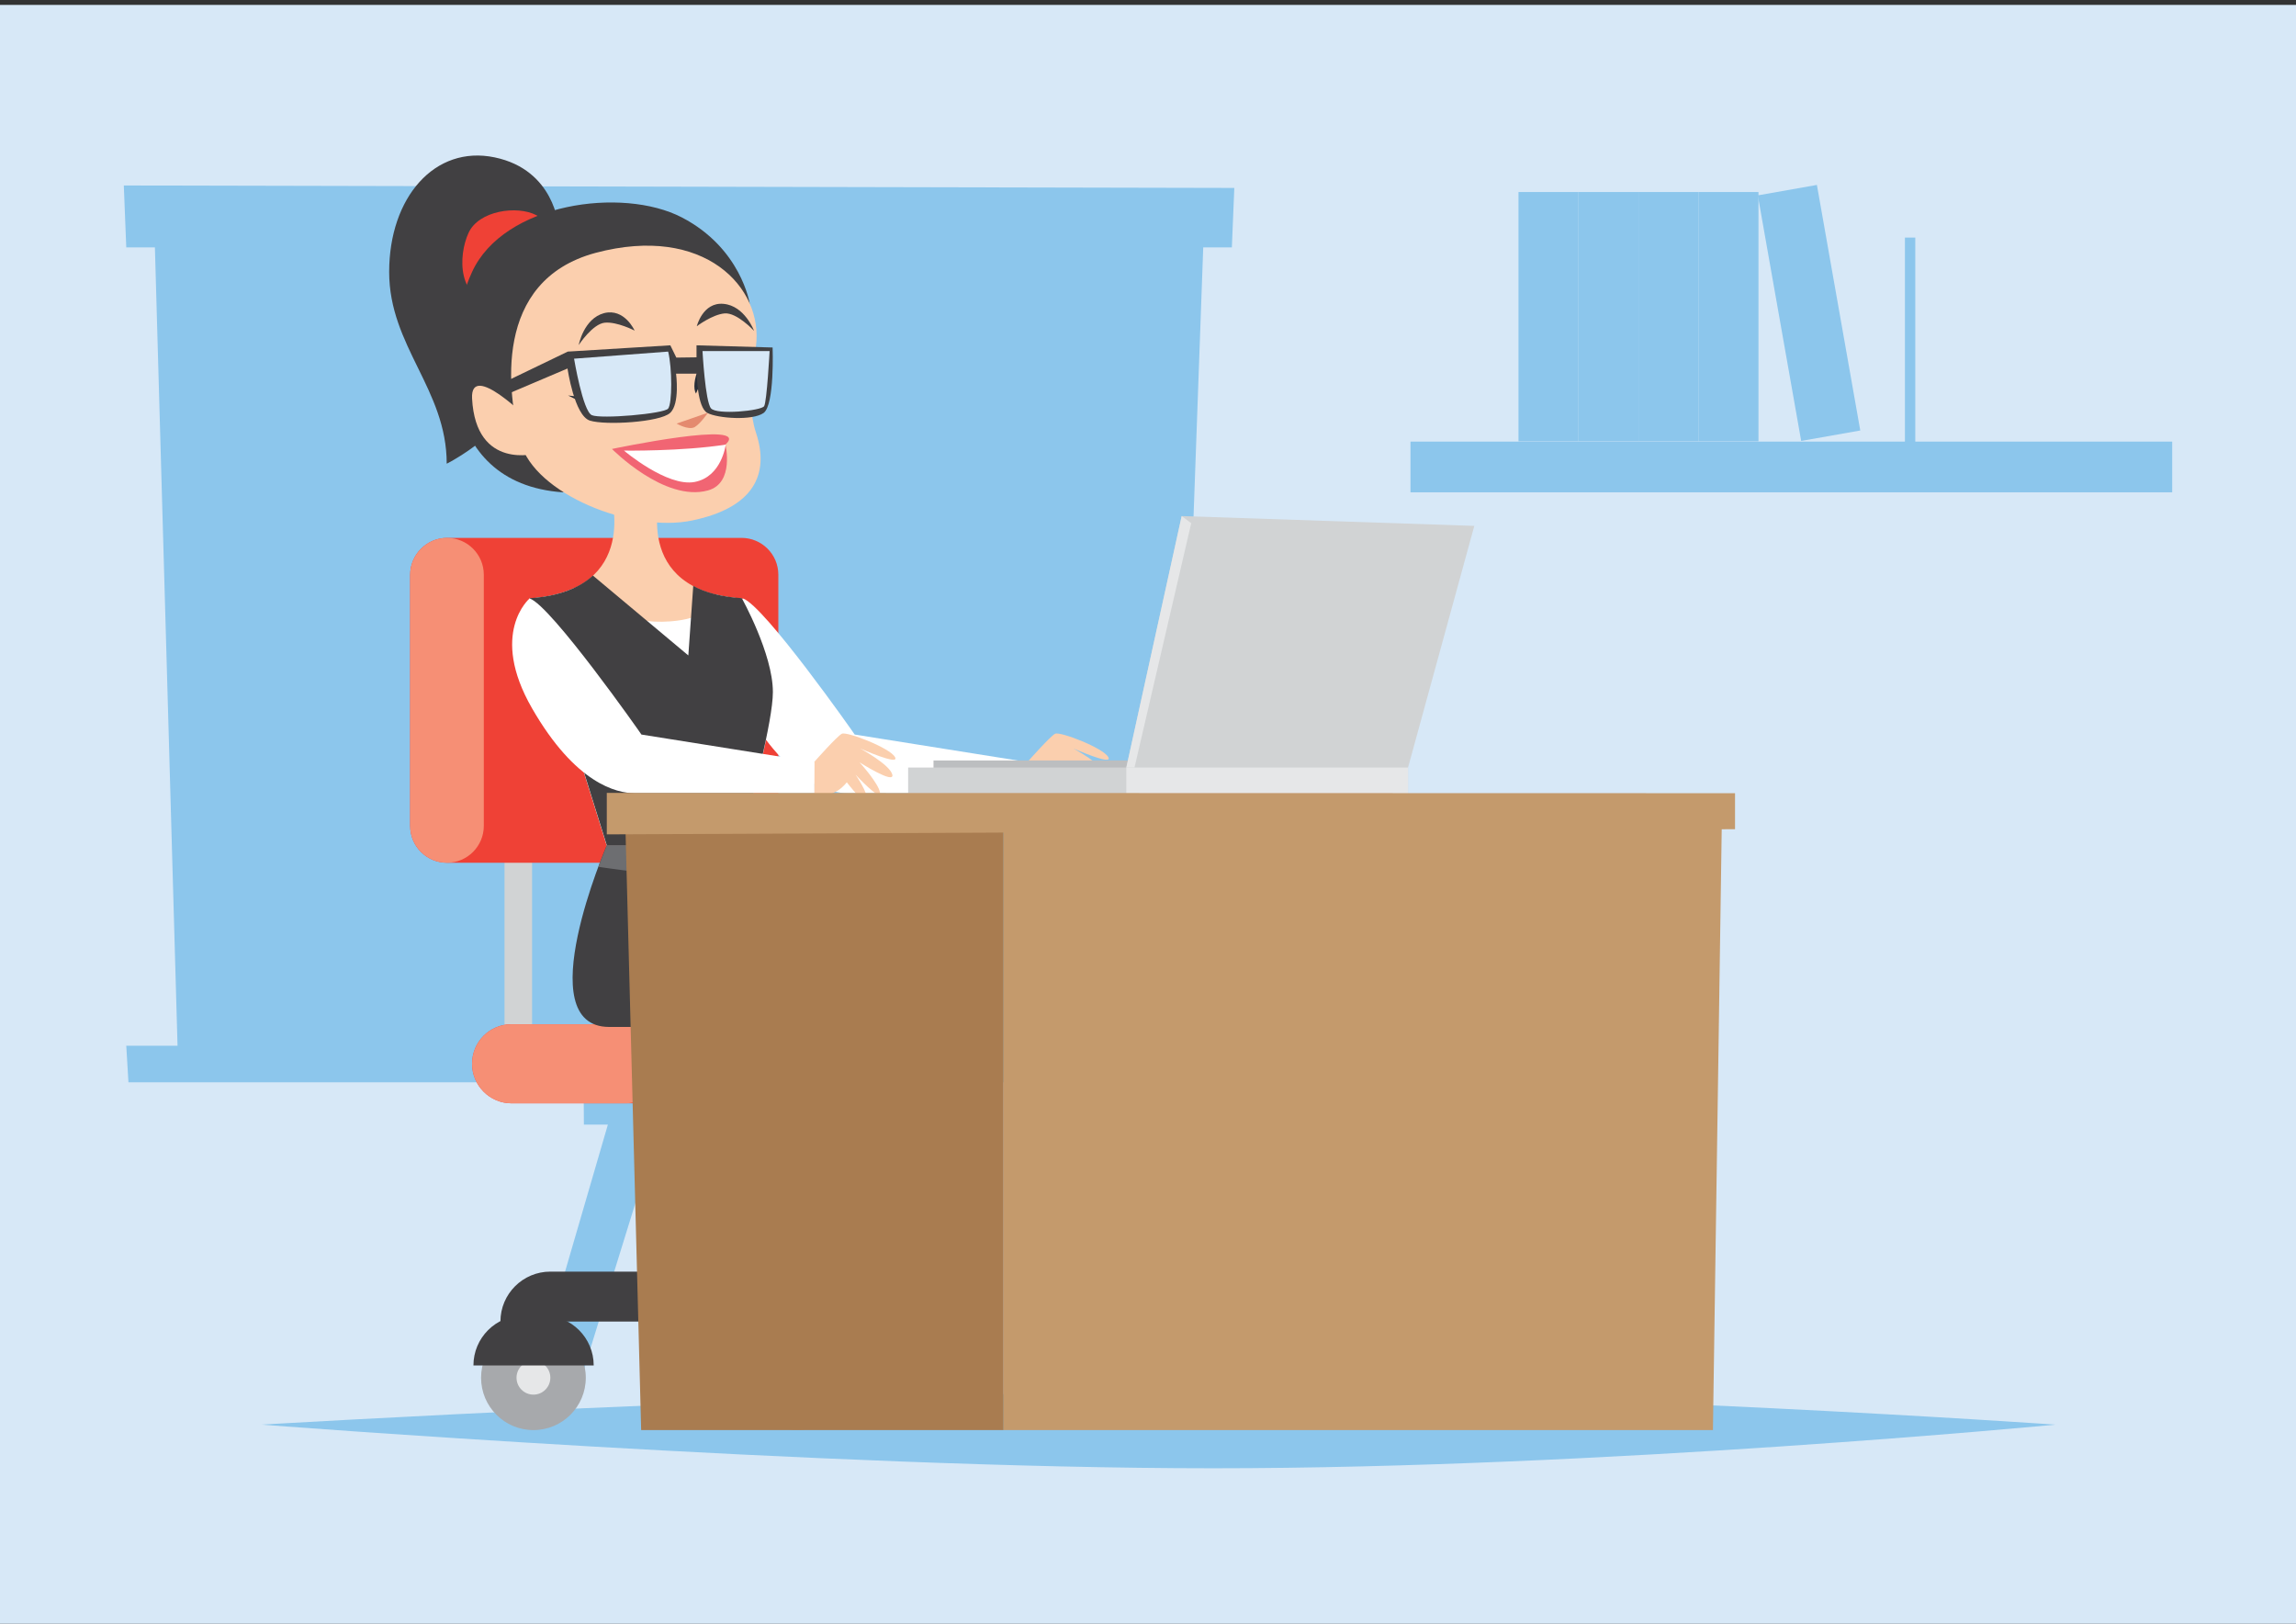 <?xml version="1.0" encoding="utf-8"?>
<!-- Generator: Adobe Illustrator 18.0.0, SVG Export Plug-In . SVG Version: 6.00 Build 0)  -->
<!DOCTYPE svg PUBLIC "-//W3C//DTD SVG 1.1//EN" "http://www.w3.org/Graphics/SVG/1.1/DTD/svg11.dtd">
<svg version="1.1" id="Layer_1" xmlns="http://www.w3.org/2000/svg" xmlns:xlink="http://www.w3.org/1999/xlink" x="0px" y="0px"
	 width="841.9px" height="595.3px" viewBox="0 0 841.9 595.3" enable-background="new 0 0 841.9 595.3" xml:space="preserve">
<rect x="0" y="0" width="841.9" height="595.3" fill="#333333" stroke="none"/>
<g>
	<rect y="1.8" fill="#D7E8F7" width="841.9" height="593.5"/>
	<g>
		<g>
			<g>
				<g>
					<rect x="556.8" y="70.4" fill="#8CC6EC" width="22" height="91.4"/>
				</g>
				<g>
					<rect x="578.8" y="70.4" fill="#8CC6EC" width="22" height="91.4"/>
				</g>
				<g>
					<rect x="600.8" y="70.4" fill="#8CC6EC" width="22" height="91.4"/>
				</g>
				<g>
					<rect x="622.8" y="70.4" fill="#8CC6EC" width="22" height="91.4"/>
				</g>
				<g>
					
						<rect x="617.9" y="103.9" transform="matrix(-0.174 -0.985 0.985 -0.174 665.632 788.365)" fill="#8CC6EC" width="91.4" height="22"/>
				</g>
			</g>
			<rect x="698.5" y="87.1" fill="#8CC6EC" width="3.8" height="80.7"/>
			<rect x="517.2" y="161.9" fill="#8CC6EC" width="279.3" height="18.6"/>
		</g>
		<polygon fill="#8CC6EC" points="451.7,90.7 452.6,68.9 45.4,68 46.3,90.7 56.8,90.7 65.1,383.4 46.3,383.4 47.1,396.8 214,396.8 
			214.1,412.3 222.9,412.3 189.4,527.3 206.3,527.3 241.9,412.3 256,412.3 291.6,527.3 308.5,527.3 275.1,412.3 283.9,412.3 
			284,396.8 450.8,396.8 451.7,382.3 430.7,382.3 441.2,90.7 		"/>
	</g>
	<g>
		<path fill="#8CC6EC" d="M95.9,522.3c0,0,200.2-12,343.2-12s314.6,12,314.6,12s-165.9,16-308.8,16
			C301.8,538.3,95.9,522.3,95.9,522.3z"/>
		<g>
			<g>
				<g>
					<g>
						<g>
							<path fill="#414042" d="M183.5,484.5L183.5,484.5l121.5,0v0c0-10.1-8.2-18.3-18.3-18.3h-84.9
								C191.7,466.2,183.5,474.4,183.5,484.5z"/>
							<g>
								<g>
									<circle fill="#A7A9AC" cx="195.6" cy="505.1" r="19.2"/>
									<circle fill="#E6E7E8" cx="195.6" cy="505.1" r="6.2"/>
								</g>
								<path fill="#414042" d="M173.6,500.6L173.6,500.6l44.1,0v0c0-10.1-8.2-18.3-18.3-18.3h-7.5
									C181.8,482.3,173.6,490.5,173.6,500.6z"/>
							</g>
							<g>
								<g>
									<circle fill="#A7A9AC" cx="292.3" cy="505.1" r="19.2"/>
									<circle fill="#E6E7E8" cx="292.3" cy="505.1" r="6.2"/>
								</g>
								<path fill="#414042" d="M270.2,500.6L270.2,500.6l44.1,0v0c0-10.1-8.2-18.3-18.3-18.3h-7.5
									C278.4,482.3,270.2,490.5,270.2,500.6z"/>
							</g>
						</g>
						<rect x="237.9" y="401.3" fill="#414042" width="12" height="72.1"/>
					</g>
					<g>
						<rect x="185" y="301" fill="#D1D3D4" width="10.1" height="89"/>
						<rect x="251.2" y="301" fill="#D1D3D4" width="10.1" height="89"/>
					</g>
					<g>
						<path fill="#EF4136" d="M173.1,390L173.1,390c0,8,6.5,14.5,14.5,14.5h112.4c8,0,14.5-6.5,14.5-14.5v0c0-8-6.5-14.5-14.5-14.5
							H187.6C179.5,375.5,173.1,382,173.1,390z"/>
						<path fill="#F68F75" d="M173.1,390L173.1,390c0,8,6.5,14.5,14.5,14.5h41.8c8,0,14.5-6.5,14.5-14.5v0c0-8-6.5-14.5-14.5-14.5
							h-41.8C179.5,375.5,173.1,382,173.1,390z"/>
					</g>
					<path fill="#EF4136" d="M150.4,210.7v92.1c0,7.5,6.1,13.5,13.5,13.5h108c7.5,0,13.5-6.1,13.5-13.5v-92.1
						c0-7.5-6.1-13.5-13.5-13.5h-108C156.5,197.2,150.4,203.3,150.4,210.7z"/>
					<path fill="#F68F75" d="M150.4,210.7v92.1c0,7.5,6.1,13.5,13.5,13.5h0c7.5,0,13.5-6.1,13.5-13.5v-92.1
						c0-7.5-6.1-13.5-13.5-13.5h0C156.5,197.2,150.4,203.3,150.4,210.7z"/>
				</g>
				<g>
					<path fill="#FBCFAE" d="M376.8,279.3c0,0,8.3-9.4,10.1-10.3c1.8-0.9,17.7,5.2,19.5,8.6c1.8,3.3-12.8-3.2-12.8-3.2
						s10.9,5.9,11.8,9.6c0.9,3.7-12-4.5-12-4.5s7.1,7.8,7.5,11.2c0.4,3.4-9-6.7-9-6.7s4.6,6.6,4.3,9.4c-0.3,2.8-7.5-6.6-7.5-6.6
						s-4.8,6.8-12.1,4L376.8,279.3z"/>
					<path fill="#FFFFFF" d="M272.4,219.4c0,0-15,12.7,0.9,40.3s31,31.1,37.6,31.1c6.7,0,65.9,0,65.9,0v-11.4l-63.4-10.1
						C313.4,269.2,280.2,221.9,272.4,219.4z"/>
					<g>
						<path fill="#F69C9B" d="M340.7,339.7l-60.2-13.9v42h52.4c-4.9,14.5-6.8,37.3,5,70.7c0,0-4.1,16.2-4.4,24.9
							c-0.3,8.7,23.4,15.6,23.4,15.6l-7.2-43.6l10.6-66.5C362.5,355.5,353.9,342.8,340.7,339.7z"/>
						<path fill="#282F39" d="M354,461.8c-7.2,0.9-10.7,4-10.7,4l-9.2-9c-0.4,2.4-0.6,4.7-0.7,6.6c-0.3,8.7,23.4,15.6,23.4,15.6
							L354,461.8z"/>
					</g>
					<g>
						<path fill="#FBCFAE" d="M331.1,343.6L271,329.7v42h52.4c-4.9,14.5-6.8,37.3,5,70.7c0,0-4.1,16.2-4.4,24.9
							c-0.3,8.7,23.4,15.6,23.4,15.6l-7.2-43.6l10.6-66.5C352.9,359.4,344.3,346.7,331.1,343.6z"/>
						<path fill="#282F39" d="M344.5,465.8c-7.2,0.9-10.7,4-10.7,4l-9.2-9c-0.4,2.4-0.6,4.7-0.7,6.6c-0.3,8.7,23.4,15.6,23.4,15.6
							L344.5,465.8z"/>
					</g>
					<g>
						<path fill="#414042" d="M204.8,83c0,0-1.4-20.7-23.4-25.3s-38.7,14.7-38.7,42s21.1,43,21.1,70.3C163.9,170,218.9,143,204.8,83
							z"/>
						<path fill="#EF4136" d="M204.8,89.1c0,0-1-6.6-8.1-10.2c-7.1-3.7-21.2-1.7-24.9,6.5c-3.8,8.2-4.4,25.1,10.8,26.2L204.8,89.1z"
							/>
						<path fill="#414042" d="M274.9,111.3c0,0-3.1-20.3-24.9-31.6s-65.3-5.3-76.9,20s-13.5,77.6,33.4,80.8L274.9,111.3z"/>
						<path fill="#FBCFAE" d="M277.2,126.9c0,0-4.3,18.8,0,31.7c5.1,15.4-0.9,27.5-23.3,32.2c-22.4,4.7-57.9-9.8-63-28.5
							c-4.9-18-10.4-59.4,27.5-69.6C258.3,82.1,280,105.5,277.2,126.9z"/>
						<g>
							<g>
								<g>
									<path fill="#282F39" d="M236.5,146c0,0-5.1-8.6-9.8-8.2c-4.7,0.4-8.6,12-8.6,12l-9.8-4.8l8.5,1c0,0,0.2-12.4,7.9-13.7
										C232.3,131,238,142.1,236.5,146z"/>
								</g>
								<g>
									<path fill="#282F39" d="M255.2,144.3c0,0,3.6-9.4,8.2-9.8c4.7-0.4,10.6,10.3,10.6,10.3l8.8-6.4l-8.2,2.1
										c0,0-2.3-11.8-10.1-11.8C256.7,128.9,253.1,140.8,255.2,144.3z"/>
								</g>
							</g>
						</g>
						<path fill="#E48A6F" d="M248.1,155.3l11.5-4c0,0-2.7,4-4.9,5.3C252.4,157.8,248.1,155.3,248.1,155.3z"/>
						<g>
							<g>
								<path fill="#414042" d="M232.7,121.2c0,0-6.4-3.3-10.9-2.9c-4.5,0.4-9.6,8.2-9.6,8.2s1.8-9.7,9.3-11.7
									C229,112.9,232.7,121.2,232.7,121.2z"/>
								<path fill="#414042" d="M255.5,119.6c0,0,5.7-4.3,10.2-4.7c4.5-0.4,10.8,6.4,10.8,6.4s-3.4-9.2-11.2-9.9
									C257.7,110.7,255.5,119.6,255.5,119.6z"/>
							</g>
						</g>
						<g>
							<path fill="#F16573" d="M224.4,164.6c0,0,51.8-10.9,41.6-1.6c0,0,3.4,14.1-6.4,16.8C243.7,184.2,224.4,164.6,224.4,164.6z"/>
							<path fill="#FFFFFF" d="M228.8,165.2c0,0,21.3,0.3,37.3-2.2c0,0-1.4,11.8-11.4,13.7C244.6,178.6,228.8,165.2,228.8,165.2z"/>
						</g>
						<path fill="#FBCFAE" d="M194.1,154c0,0-21.7-21.9-21-7.9c1.4,26.6,23.8,20.1,23.8,20.1L194.1,154z"/>
					</g>
					<path fill="#FBCFAE" d="M272,219.4L272,219.4c-41.1-2.8-29.6-38.9-29.6-38.9h-6.2H230h-6.2c0,0,11.5,36.1-29.6,38.9l0,0
						l28.3,90.6H272C281.3,265.8,272,219.4,272,219.4z"/>
					<path fill="#FFFFFF" d="M272,219.4c-3.5-0.2-6.6-0.7-9.3-1.4c-0.9,4.6-5.1,8.9-16.8,9.8c-16.8,1.3-28.6-6.3-35.2-12.3
						c-4.2,2-9.6,3.4-16.5,3.9l28.3,90.6H272c3.1-15,11.4-44.8,11.4-56.2C283.4,240.1,272,219.4,272,219.4z"/>
					<path fill="#414042" d="M254.2,214.8l-1.8,25.5l-35-29.3c-4.7,4.3-12,7.6-23.2,8.3l28.3,90.6H272c3.6-17.1,11.4-45.4,11.4-56.2
						c0-14-11.4-34.4-11.4-34.4C264.4,218.8,258.6,217.2,254.2,214.8z"/>
					<g>
						<g>
							<circle fill="#414042" cx="250.5" cy="246.3" r="1.8"/>
							<circle fill="#414042" cx="250.6" cy="257.8" r="1.8"/>
							<circle fill="#414042" cx="250.7" cy="269.4" r="1.8"/>
						</g>
					</g>
					<path fill="#FBCFAE" d="M298.6,279.3c0,0,8.3-9.4,10.1-10.3c1.8-0.9,17.7,5.2,19.5,8.6c1.8,3.3-12.8-3.2-12.8-3.2
						s10.9,5.9,11.8,9.6c0.9,3.7-12-4.5-12-4.5s7.1,7.8,7.5,11.2c0.4,3.4-9-6.7-9-6.7s4.6,6.6,4.3,9.4c-0.3,2.8-7.5-6.6-7.5-6.6
						s-4.8,6.8-12.1,4L298.6,279.3z"/>
					<path fill="#414042" d="M222.5,309.9c0,0-28.8,66.6,0.9,66.6s93.8,0,93.8,0l15.7-46.7L272,309.9L222.5,309.9z"/>
					<path fill="#6D6E71" d="M222.5,309.9l-3.1,7.9c0,0,26,3.9,40.2,3.9c14.2,0,23.3-9,23.3-9l-10.9-2.8L222.5,309.9z"/>
					<path fill="#FFFFFF" d="M194.2,219.4c0,0-15,12.7,0.9,40.3s31,31.1,37.6,31.1s65.9,0,65.9,0v-11.4l-63.4-10.1
						C235.2,269.2,202,221.9,194.2,219.4z"/>
					<path fill="#FBCFAE" d="M376.8,279.3c0,0,3.5,3.5,7.5,5.3s9.2,1.7,10.1,3.4s-10.3,2.7-10.3,2.7s-2.4,1.9-7.3,0.1V279.3z"/>
				</g>
				<g>
					<path fill="#414042" d="M183.1,141l25.1-12.1l37.6-2.3l2.2,4.5l7.4-0.1v-4.4l27.9,0.8c0,0,0.8,21-3.3,24
						c-4.1,2.9-16.8,2-20.6,0c-3.8-2-3.9-14.4-3.9-14.4h-7.6c0,0,1.5,11.1-2.2,14.4c-3.7,3.4-23.7,4.6-29.4,2.8
						c-5.7-1.8-8.2-19.1-8.2-19.1l-23.3,9.9L183.1,141z"/>
					<g>
						<path fill="#D7E8F7" d="M210.5,131.5c0,0,3.2,19.2,6.5,20.7c3.3,1.5,26.5-0.5,28-2.4s1.5-14.8,0-20.9L210.5,131.5z"/>
						<path fill="#D7E8F7" d="M257.6,128.8c0,0,1,18.4,3.1,20.9c2.1,2.5,18.5,0.9,19.5-0.8s2-20.2,2-20.2H257.6z"/>
					</g>
				</g>
			</g>
			<g>
				<rect x="342.3" y="278.8" fill="#BCBEC0" width="103.3" height="10.1"/>
				<polygon fill="#D1D3D4" points="433.3,189.2 413,281.4 333,281.4 333,291.5 516.3,291.5 516.3,281.4 540.6,192.8 				"/>
				<rect x="413" y="281.4" fill="#E6E7E8" width="103.3" height="10.1"/>
				<polygon fill="#E6E7E8" points="433.3,189.2 436.8,191.8 416,281.4 413,281.4 				"/>
			</g>
			<g>
				<polygon fill="#A97C50" points="229.2,298.3 235.1,524.3 368,524.3 368,298.5 				"/>
				<polygon fill="#C49A6C" points="368,298.5 368,524.3 628.1,524.3 631.4,298.5 				"/>
				<polygon fill="#C49A6C" points="222.5,290.7 636.2,290.8 636.2,304 222.5,305.9 				"/>
			</g>
		</g>
	</g>
</g>
</svg>
